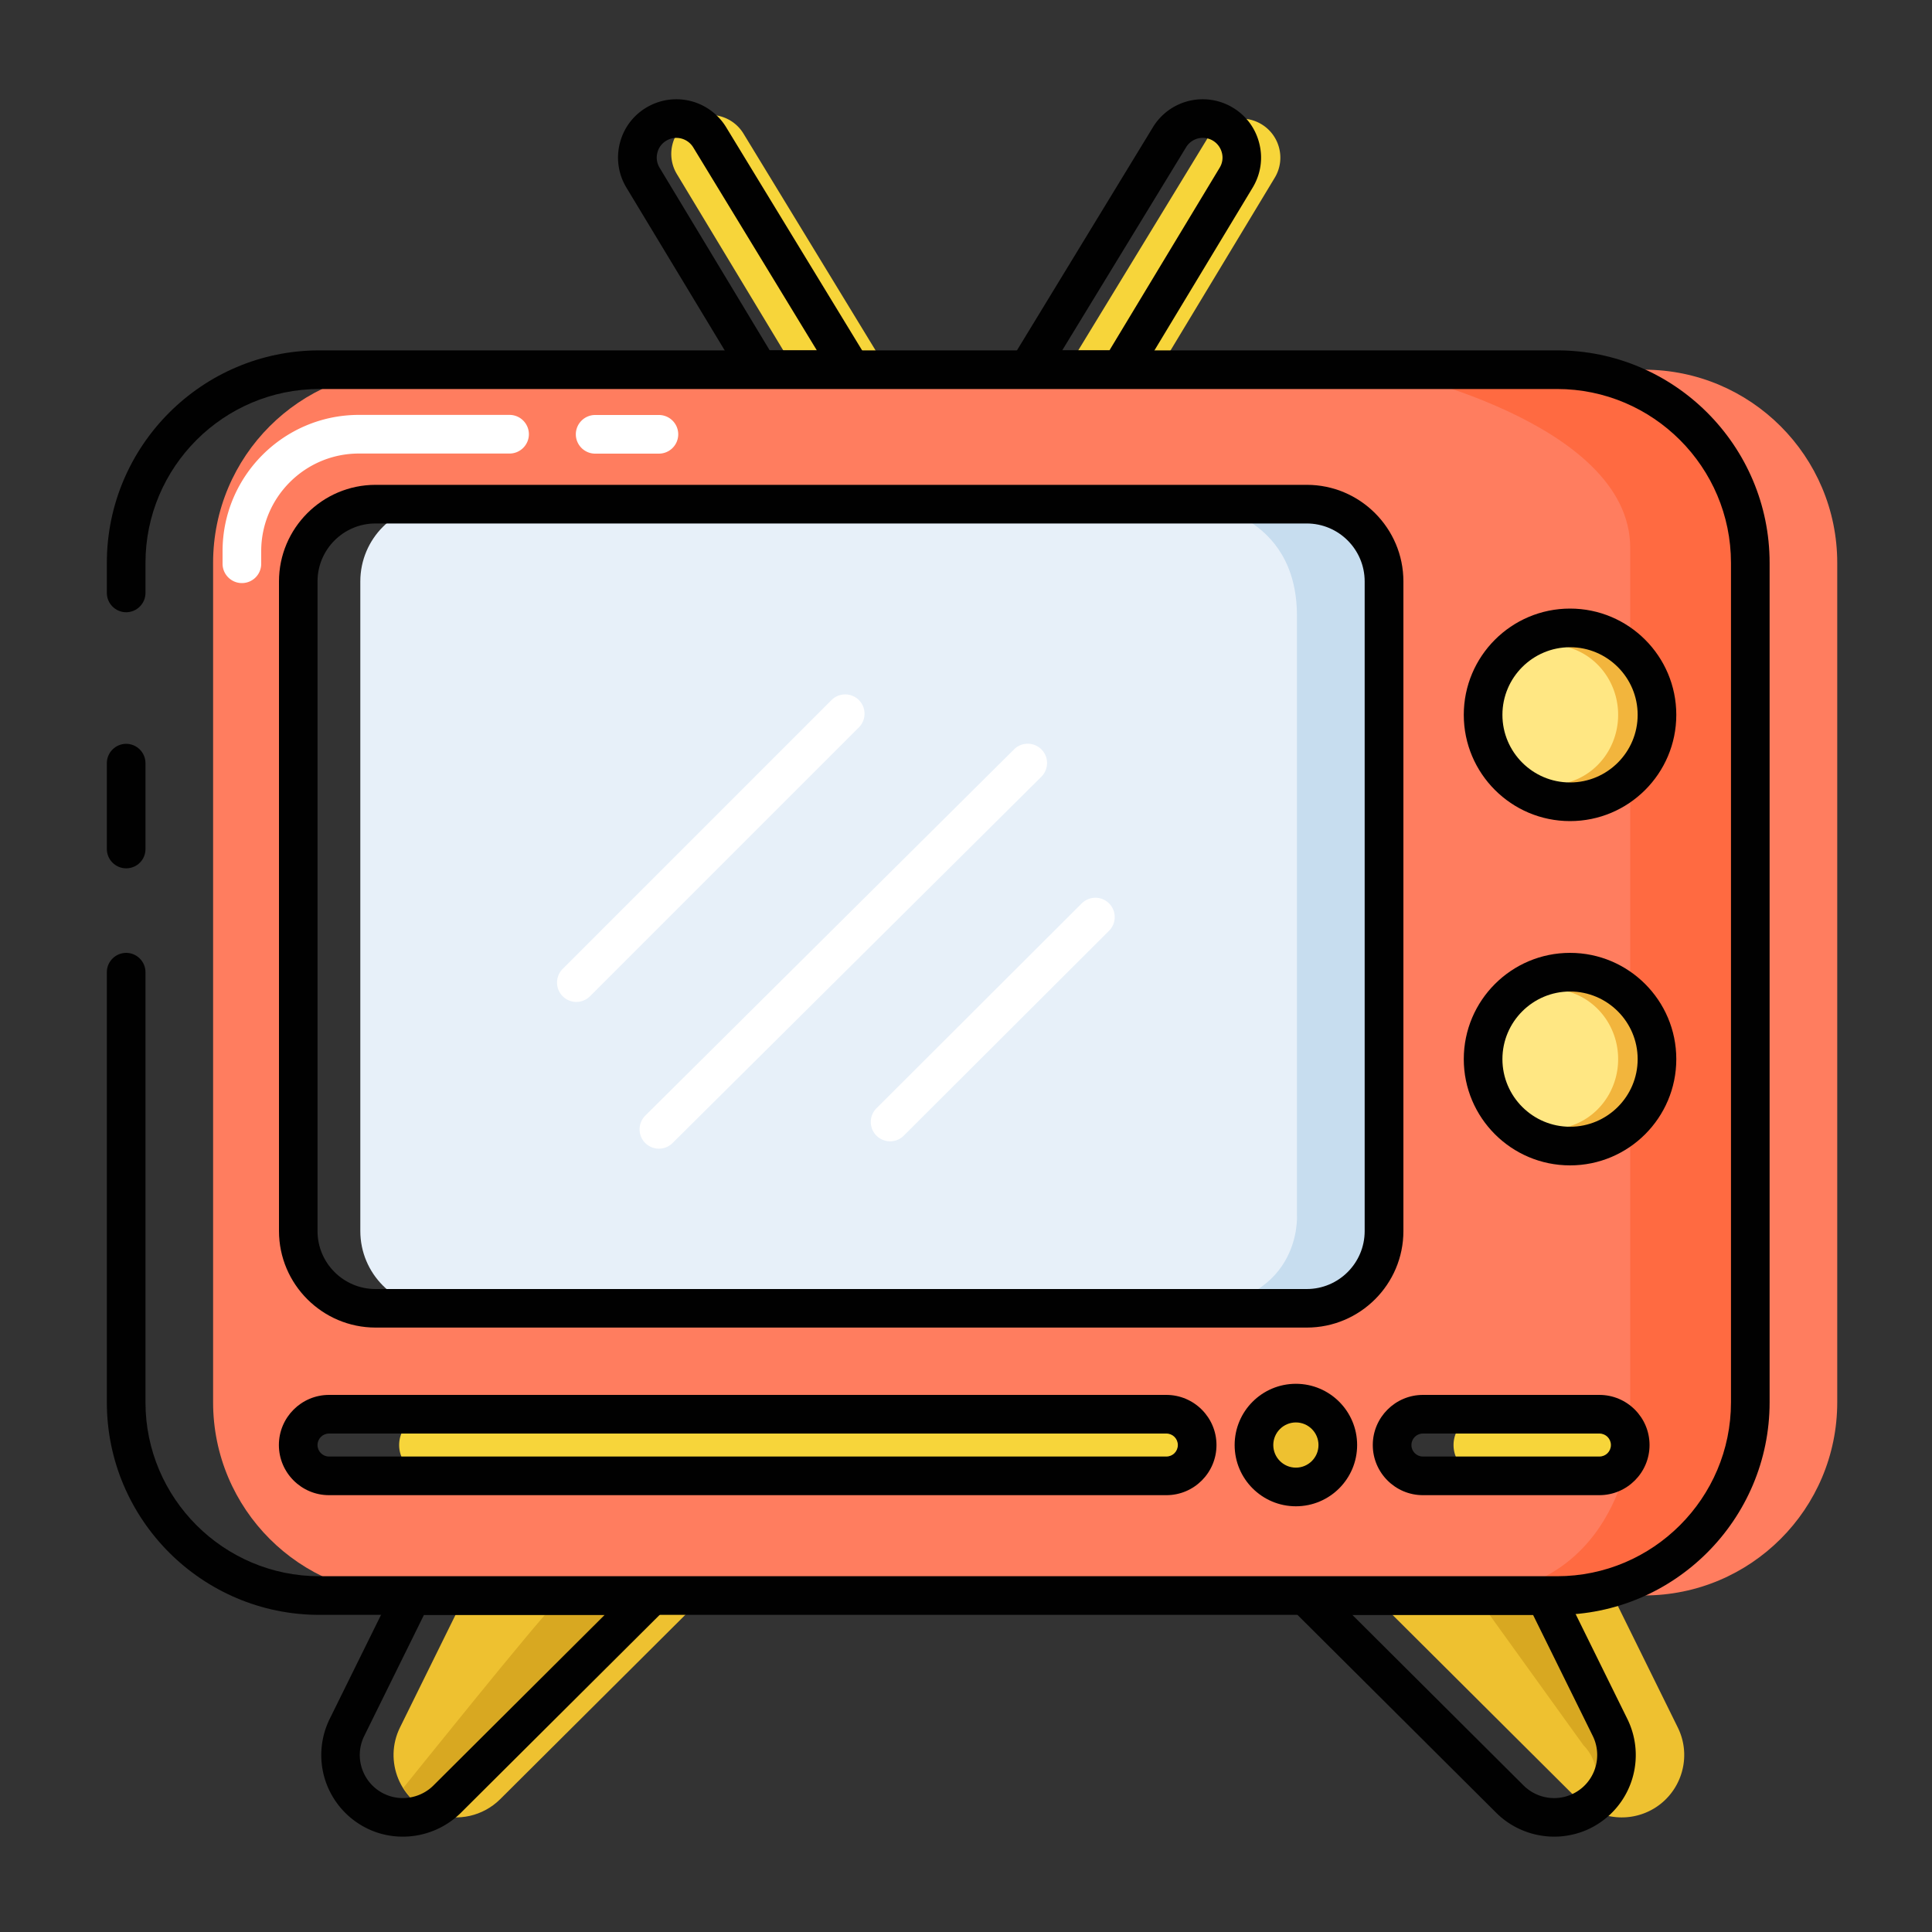 <?xml version="1.0" standalone="no"?><!DOCTYPE svg PUBLIC "-//W3C//DTD SVG 1.1//EN" "http://www.w3.org/Graphics/SVG/1.1/DTD/svg11.dtd"><svg t="1756915918338" class="icon" viewBox="0 0 1024 1024" version="1.1" xmlns="http://www.w3.org/2000/svg" p-id="2618" xmlns:xlink="http://www.w3.org/1999/xlink" width="200" height="200"><rect x="0" y="0" width="1024" height="1024" fill="#333333" stroke="none"/><path d="M718.592 693.402H231.936c-22.63 0-40.96-18.33-40.96-40.96V308.173c0-22.63 18.33-40.96 40.96-40.96h486.656c22.63 0 40.96 18.33 40.96 40.96v344.32c0 22.579-18.33 40.909-40.96 40.909z" fill="#E7F0F9" p-id="2619"></path><path d="M636.416 267.213s50.995 4.25 50.995 59.187v317.645s3.277 49.408-62.106 49.408c62.106 0 108.288 6.707 108.288-40.96V301.158s0.87-44.749-97.178-33.946z" fill="#C7DDEF" p-id="2620"></path><path d="M246.477 845.67l-34.458 69.888c-8.806 17.818 0 39.322 18.79 45.875 11.981 4.147 25.242 1.126 34.253-7.782l108.39-107.93h-126.976z" fill="#EEC130" p-id="2621"></path><path d="M293.478 850.995c-5.581 4.25-79.667 96.563-79.667 96.563s5.734 9.677 12.595 12.544c41.933-35.84 111.514-105.165 111.514-105.165l-44.442-3.942z" fill="#D8A821" p-id="2622"></path><path d="M213.504 973.466c-4.762 0-9.523-0.768-14.131-2.355a43.428 43.428 0 0 1-25.856-24.474c-4.71-11.469-4.25-24.474 1.229-35.584l34.458-69.837a10.291 10.291 0 0 1 9.165-5.734h126.976c4.147 0 7.885 2.509 9.472 6.349 1.587 3.84 0.717 8.243-2.253 11.162l-108.39 107.93a43.837 43.837 0 0 1-30.669 12.544z m11.213-117.555l-31.642 64.154a22.707 22.707 0 0 0-0.666 18.79c2.458 6.042 7.424 10.752 13.619 12.902 8.192 2.867 17.51 0.717 23.654-5.376l90.829-90.47H224.717z" fill="#010101" p-id="2623"></path><path d="M854.784 845.67l34.458 69.888c8.806 17.818 0 39.322-18.79 45.875a33.229 33.229 0 0 1-34.253-7.782l-108.39-107.93h126.976z" fill="#EEC130" p-id="2624"></path><path d="M787.558 853.197l51.712 71.834s9.421 8.704 5.888 20.838c9.574-11.52 5.632-29.901 2.918-35.533-2.714-5.632-34.304-59.341-34.304-59.341l-26.214 2.202z" fill="#D8A821" p-id="2625"></path><path d="M823.808 973.466c-11.315 0-22.477-4.403-30.72-12.595l-108.39-107.93c-2.918-2.918-3.84-7.322-2.253-11.162 1.587-3.84 5.325-6.349 9.472-6.349h126.976c3.891 0 7.475 2.202 9.165 5.734l34.458 69.888a43.279 43.279 0 0 1-24.627 60.058c-4.557 1.536-9.318 2.355-14.08 2.355z m-107.059-117.555l90.829 90.47a22.938 22.938 0 0 0 23.654 5.376 22.758 22.758 0 0 0 13.619-12.902c2.458-6.042 2.253-12.902-0.666-18.79l-31.642-64.154h-95.795z" fill="#010101" p-id="2626"></path><path d="M420.147 193.997L358.758 92.262a20.659 20.659 0 0 1 7.834-28.826 20.623 20.623 0 0 1 27.494 7.424L469.146 194.048h-48.998z" fill="#F7D53A" p-id="2627"></path><path d="M451.226 206.182h-48.998c-3.584 0-6.912-1.894-8.755-4.966l-61.44-101.734a30.735 30.735 0 0 1-3.379-24.064 30.577 30.577 0 0 1 15.053-19.046 30.894 30.894 0 0 1 41.165 11.059l75.059 123.187a10.24 10.24 0 0 1 0.205 10.342c-1.792 3.226-5.222 5.222-8.909 5.222z m-43.264-20.48h24.986l-65.536-107.622c-2.918-4.71-9.011-6.4-13.875-3.738-2.509 1.382-4.352 3.635-5.069 6.451-0.768 2.765-0.358 5.632 1.126 8.09l58.368 96.819z" fill="#010101" p-id="2628"></path><path d="M614.246 195.942l61.389-101.734c6.093-10.086 2.509-23.194-7.834-28.826a20.623 20.623 0 0 0-27.494 7.424L565.248 195.942h48.998z" fill="#F7D53A" p-id="2629"></path><path d="M593.766 206.182h-49.05c-3.686 0-7.117-1.997-8.909-5.222a10.24 10.24 0 0 1 0.205-10.342l75.059-123.187a30.894 30.894 0 0 1 41.165-11.059c7.475 4.045 12.851 10.854 15.053 19.046 2.253 8.243 1.024 16.742-3.379 24.064L602.522 201.216c-1.843 3.123-5.171 4.966-8.755 4.966z m-30.771-20.48h25.037l58.419-96.819c1.485-2.458 1.894-5.325 1.126-8.09s-2.56-5.069-5.069-6.451c-4.915-2.662-11.008-1.024-13.875 3.738l-65.638 107.622z" fill="#010101" p-id="2630"></path><path d="M871.373 195.942H215.347c-56.576 0-102.4 45.824-102.4 102.4v444.877c0 56.576 45.824 102.4 102.4 102.4h656.026c56.576 0 102.4-45.824 102.4-102.4V298.342c0-56.525-45.824-102.4-102.4-102.4z m-253.184 586.291H174.387c-9.011 0-16.333-7.322-16.333-16.333s7.322-16.333 16.333-16.333h443.802c9.011 0 16.333 7.322 16.333 16.333s-7.27 16.333-16.333 16.333z m115.405-129.792c0 22.63-18.33 40.96-40.96 40.96h-493.568c-22.63 0-40.96-18.33-40.96-40.96V308.173c0-22.63 18.33-40.96 40.96-40.96h493.568c22.63 0 40.96 18.33 40.96 40.96v344.269z m114.074 129.792H754.176c-9.011 0-16.333-7.322-16.333-16.333s7.322-16.333 16.333-16.333h93.542c9.011 0 16.333 7.322 16.333 16.333s-7.322 16.333-16.384 16.333z" fill="#FF7D5F" p-id="2631"></path><path d="M733.594 195.942s130.458 26.829 130.458 94.464v475.494s-7.219 79.718-89.651 79.718c78.08 0 153.344-3.84 153.344-102.4s-1.229-460.902-1.229-460.902 9.574-106.138-192.922-86.374z" fill="#FF6A41" p-id="2632"></path><path d="M825.293 855.91H169.267c-62.106 0-112.64-50.534-112.64-112.64v-227.994c0-5.632 4.608-10.24 10.24-10.24s10.24 4.608 10.24 10.24v227.994c0 50.79 41.37 92.16 92.16 92.16h656.026c50.79 0 92.16-41.37 92.16-92.16v-444.928c0-50.79-41.37-92.16-92.16-92.16H169.267c-50.79 0-92.16 41.37-92.16 92.16v15.923c0 5.632-4.608 10.24-10.24 10.24s-10.24-4.608-10.24-10.24v-15.923c0-62.106 50.534-112.64 112.64-112.64h656.026c62.106 0 112.64 50.534 112.64 112.64v444.877c0 62.157-50.534 112.691-112.64 112.691z" fill="#010101" p-id="2633"></path><path d="M66.867 460.237c-5.632 0-10.24-4.608-10.24-10.24V404.48c0-5.632 4.608-10.24 10.24-10.24s10.24 4.608 10.24 10.24v45.568c0 5.632-4.557 10.189-10.24 10.189zM692.634 703.642h-493.568c-28.211 0-51.2-22.989-51.2-51.2V308.173c0-28.211 22.989-51.2 51.2-51.2h493.568c28.211 0 51.2 22.989 51.2 51.2v344.32c0 28.211-22.989 51.149-51.2 51.149zM199.014 277.453c-16.947 0-30.72 13.773-30.72 30.72v344.32c0 16.947 13.773 30.72 30.72 30.72h493.568c16.947 0 30.72-13.773 30.72-30.72V308.173c0-16.947-13.773-30.72-30.72-30.72h-493.568z" fill="#010101" p-id="2634"></path><path d="M832.154 561.357m-46.08 0a46.08 46.08 0 1 0 92.16 0 46.08 46.08 0 1 0-92.16 0Z" fill="#F2B53D" p-id="2635"></path><path d="M786.074 561.357a37.069 35.789 90 1 0 71.578 0 37.069 35.789 90 1 0-71.578 0Z" fill="#FFE783" p-id="2636"></path><path d="M832.154 617.677c-31.078 0-56.32-25.242-56.32-56.32s25.242-56.32 56.32-56.32 56.32 25.242 56.32 56.32-25.242 56.32-56.32 56.32z m0-92.16c-19.763 0-35.84 16.077-35.84 35.84s16.077 35.84 35.84 35.84 35.84-16.077 35.84-35.84-16.077-35.84-35.84-35.84z" fill="#010101" p-id="2637"></path><path d="M832.154 378.88m-46.08 0a46.08 46.08 0 1 0 92.16 0 46.08 46.08 0 1 0-92.16 0Z" fill="#F2B53D" p-id="2638"></path><path d="M786.074 378.88a37.069 35.789 90 1 0 71.578 0 37.069 35.789 90 1 0-71.578 0Z" fill="#FFE783" p-id="2639"></path><path d="M832.154 435.2c-31.078 0-56.32-25.242-56.32-56.32s25.242-56.32 56.32-56.32 56.32 25.242 56.32 56.32-25.242 56.32-56.32 56.32z m0-92.16c-19.763 0-35.84 16.077-35.84 35.84s16.077 35.84 35.84 35.84 35.84-16.077 35.84-35.84-16.077-35.84-35.84-35.84z" fill="#010101" p-id="2640"></path><path d="M618.189 782.234H227.891c-9.011 0-16.333-7.322-16.333-16.333s7.322-16.333 16.333-16.333h390.298c9.011 0 16.333 7.322 16.333 16.333a16.282 16.282 0 0 1-16.333 16.333z" fill="#F7D53A" p-id="2641"></path><path d="M618.189 792.474H174.387c-14.643 0-26.573-11.93-26.573-26.573s11.93-26.573 26.573-26.573h443.802c14.643 0 26.573 11.93 26.573 26.573s-11.878 26.573-26.573 26.573z m-443.802-32.666c-3.379 0-6.093 2.714-6.093 6.093s2.765 6.093 6.093 6.093h443.802c3.379 0 6.093-2.714 6.093-6.093s-2.714-6.093-6.093-6.093H174.387z" fill="#010101" p-id="2642"></path><path d="M847.667 782.234h-60.928c-9.011 0-16.333-7.322-16.333-16.333s7.322-16.333 16.333-16.333h60.928c9.011 0 16.333 7.322 16.333 16.333a16.282 16.282 0 0 1-16.333 16.333z" fill="#F7D53A" p-id="2643"></path><path d="M847.667 792.474H754.176c-14.643 0-26.573-11.93-26.573-26.573s11.93-26.573 26.573-26.573h93.542c14.643 0 26.573 11.93 26.573 26.573s-11.93 26.573-26.624 26.573z m-93.491-32.666c-3.379 0-6.093 2.714-6.093 6.093s2.714 6.093 6.093 6.093h93.542c3.379 0 6.093-2.714 6.093-6.093s-2.714-6.093-6.093-6.093H754.176z" fill="#010101" p-id="2644"></path><path d="M686.848 765.901m-22.221 0a22.221 22.221 0 1 0 44.442 0 22.221 22.221 0 1 0-44.442 0Z" fill="#EEC130" p-id="2645"></path><path d="M686.848 798.362c-17.92 0-32.461-14.541-32.461-32.461s14.541-32.461 32.461-32.461 32.461 14.541 32.461 32.461-14.541 32.461-32.461 32.461z m0-44.442c-6.605 0-11.981 5.376-11.981 11.981 0 6.605 5.376 11.981 11.981 11.981 6.605 0 11.981-5.376 11.981-11.981 0-6.605-5.376-11.981-11.981-11.981z" fill="#010101" p-id="2646"></path><path d="M305.459 531.046a10.26 10.26 0 0 1-7.219-17.51l142.49-142.49c3.994-3.994 10.496-3.994 14.49 0s3.994 10.496 0 14.49l-142.49 142.49c-2.048 1.997-4.659 3.021-7.27 3.021zM349.235 608.819c-2.611 0-5.274-1.024-7.27-3.021-3.994-3.994-3.942-10.496 0.051-14.49l195.482-194.15c3.994-3.994 10.496-3.942 14.49 0.051 3.994 3.994 3.942 10.496-0.051 14.49l-195.482 194.15c-1.997 1.997-4.608 2.97-7.219 2.97zM471.808 604.928a10.26 10.26 0 0 1-7.27-17.51l108.8-108.595c3.994-3.994 10.496-3.994 14.49 0s3.994 10.496 0 14.49l-108.8 108.595c-1.997 1.997-4.608 3.021-7.219 3.021zM349.235 240.435h-33.792c-5.632 0-10.24-4.608-10.24-10.24s4.608-10.24 10.24-10.24h33.792a10.24 10.24 0 1 1 0 20.48zM128.205 309.043c-5.632 0-10.24-4.608-10.24-10.24v-6.656c0-39.834 32.41-72.243 72.243-72.243h79.872c5.632 0 10.24 4.608 10.24 10.24s-4.608 10.24-10.24 10.24h-79.872c-28.518 0-51.763 23.194-51.763 51.763v6.656c0 5.683-4.557 10.24-10.24 10.24z" fill="#FFFFFF" p-id="2647"></path></svg>